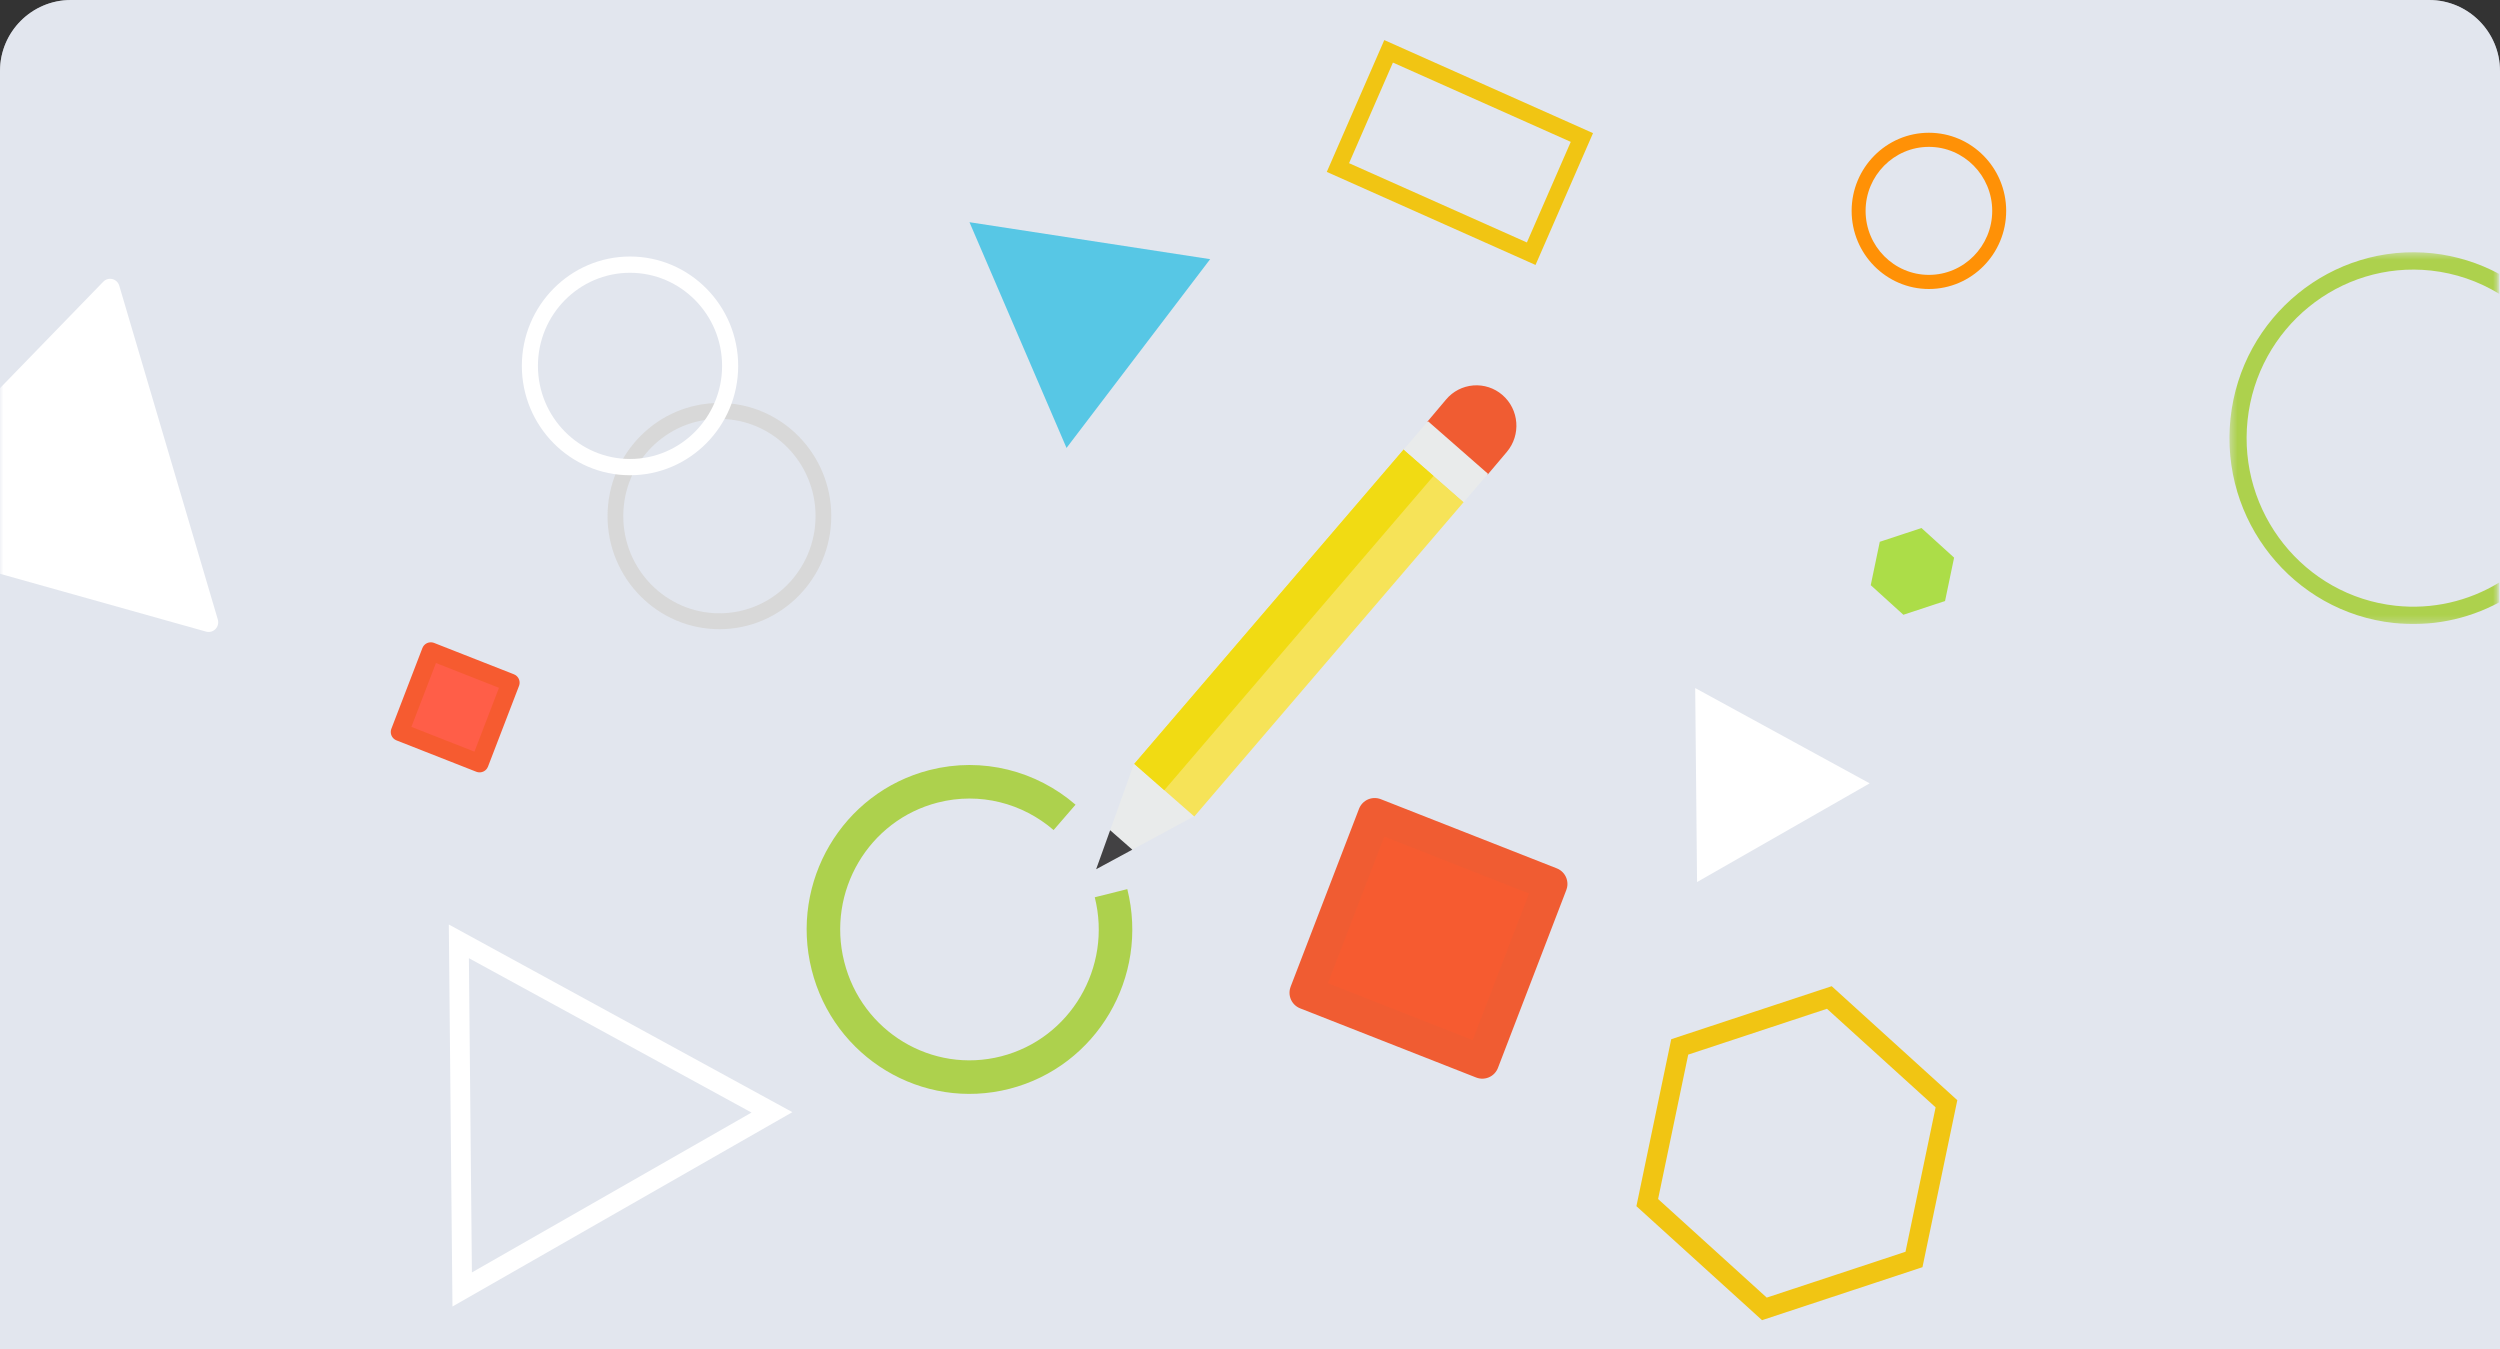 <?xml version="1.0" encoding="UTF-8"?>
<svg width="352px" height="190px" viewBox="0 0 352 190" version="1.1" xmlns="http://www.w3.org/2000/svg" xmlns:xlink="http://www.w3.org/1999/xlink">
    <rect x="0" y="0" width="352" height="190" fill="#333333" stroke="none"/>
    <!-- Generator: Sketch 42 (36781) - http://www.bohemiancoding.com/sketch -->
    <title>math-image</title>
    <desc>Created with Sketch.</desc>
    <defs>
        <path d="M0,9.998 C0,4.476 4.483,0 9.991,0 L342.009,0 C347.527,0 352,4.486 352,9.998 L352,190 L0,190 L0,9.998 Z" id="path-1"></path>
        <polygon id="path-3" points="38.38 52.762 38.38 0.415 0.387 0.415 0.387 52.762"></polygon>
    </defs>
    <g id="Page-1" stroke="none" stroke-width="1" fill="none" fill-rule="evenodd">
        <g id="Desktop-HD" transform="translate(-545, -417)">
            <g id="math-image" transform="translate(545, 417)">
                <g id="Group">
                    <path d="M0,9.998 C0,4.476 4.483,0 9.991,0 L342.009,0 C347.527,0 352,4.486 352,9.998 L352,190 L0,190 L0,9.998 Z" id="Shape" fill="#E2E6EE" fill-rule="nonzero" opacity="0.5"></path>
                    <g id="Group-2">
                        <mask id="mask-2" fill="white">
                            <use xlink:href="#path-1"></use>
                        </mask>
                        <use id="Mask" fill="#E2E6EE" fill-rule="nonzero" opacity="0.5" xlink:href="#path-1"></use>
                        <g mask="url(#mask-2)">
                            <g transform="translate(0, 5)">
                                <path d="M189.947,17.975 L214.987,29.138 L221.164,14.975 L196.124,3.811 L189.947,17.975 L189.947,17.975 Z M216.202,32.306 L186.812,19.204 L194.908,0.643 L224.297,13.745 L216.202,32.306 L216.202,32.306 Z M235.31,141.319 L230.406,164.831 L248.094,180.881 L270.684,173.419 L275.589,149.907 L257.902,133.857 L235.31,141.319 L235.31,141.319 Z M233.46,163.823 L237.702,143.489 L257.238,137.036 L272.535,150.916 L268.294,171.249 L248.756,177.703 L233.459,163.823 L233.46,163.823 Z" id="Shape" stroke="none" fill="#F1C513" fill-rule="nonzero"></path>
                                <polygon id="Shape" stroke="none" fill="#E9EBEB" fill-rule="nonzero" points="154.335 117.389 157.005 109.957 159.67 102.526 163.899 106.228 168.127 109.932 161.23 113.66"></polygon>
                                <polygon id="Shape" stroke="none" fill="#424143" fill-rule="nonzero" points="156.308 111.895 154.334 117.389 159.432 114.633"></polygon>
                                <path d="M203.612,51.245 L200.917,54.439 L209.468,61.817 L212.166,58.624 C214.178,56.237 213.901,52.649 211.536,50.61 C210.406,49.633 208.931,49.149 207.441,49.269 C205.952,49.388 204.572,50.1 203.612,51.245" id="Shape" stroke="none" fill="#F05C32" fill-rule="nonzero"></path>
                                <polygon id="Shape" stroke="none" fill="#F6E358" fill-rule="nonzero" points="168.157 109.96 159.704 102.555 197.637 58.289 206.089 65.692"></polygon>
                                <polygon id="Shape" stroke="none" fill="#F1DB13" fill-rule="nonzero" points="163.93 106.258 159.704 102.555 197.637 58.289 201.863 61.991"></polygon>
                                <polygon id="Shape" stroke="none" fill="#E9EBEB" fill-rule="nonzero" points="206.089 65.692 197.637 58.289 201.052 54.302 209.505 61.707"></polygon>
                                <path d="M271.59,15.679 C266.675,15.679 262.676,19.721 262.676,24.691 C262.676,29.661 266.675,33.703 271.59,33.703 C276.505,33.703 280.504,29.66 280.504,24.691 C280.504,19.721 276.504,15.679 271.59,15.679 M271.59,35.692 C265.59,35.692 260.71,30.757 260.71,24.691 C260.71,18.625 265.59,13.691 271.59,13.691 C277.59,13.691 282.47,18.625 282.47,24.691 C282.47,30.757 277.59,35.691 271.59,35.691" id="Shape" stroke="none" fill="#FF9106" fill-rule="nonzero"></path>
                                <polygon id="Shape" stroke="none" fill="#F65B30" fill-rule="nonzero" points="208.705 144.517 183.923 134.778 193.555 109.723 218.335 119.463"></polygon>
                                <polygon id="Shape" stroke="#F05C32" stroke-width="4.722" stroke-linecap="round" stroke-linejoin="round" fill="none" points="208.705 144.517 183.923 134.778 193.555 109.723 218.335 119.463"></polygon>
                                <polygon id="Shape" stroke="none" fill="#FF5E48" fill-rule="nonzero" points="67.527 102.481 56.289 98.065 60.657 86.705 71.893 91.121"></polygon>
                                <polygon id="Shape" stroke="#F65B30" stroke-width="2.537" stroke-linecap="round" stroke-linejoin="round" fill="none" points="67.527 102.481 56.289 98.065 60.657 86.705 71.893 91.121"></polygon>
                                <path d="M156.433,120.762 C159.221,131.891 152.559,143.197 141.55,146.018 C130.546,148.836 119.36,142.1 116.572,130.972 C113.782,119.843 120.444,108.536 131.453,105.714 C138.186,103.991 144.986,105.844 149.891,110.087" id="Shape" stroke="#ADD14D" stroke-width="4.722" fill="none"></path>
                                <polygon id="Shape" stroke="none" fill="#57C7E5" fill-rule="nonzero" points="150.166 58.069 136.502 26.287 170.39 31.49"></polygon>
                                <path d="M66.021,129.912 L66.444,174.16 L105.814,151.648 L66.021,129.912 L66.021,129.912 Z M63.707,178.957 L63.193,125.169 L111.565,151.591 L63.707,178.957 Z M238.684,91.878 L263.249,105.296 L238.946,119.192 L238.684,91.878 Z" id="Shape" stroke="none" fill="#FFFFFF" fill-rule="nonzero"></path>
                                <path d="M101.293,53.979 C93.829,53.979 87.756,60.119 87.756,67.666 C87.756,75.212 93.829,81.352 101.293,81.352 C108.757,81.352 114.83,75.212 114.83,67.666 C114.83,60.119 108.757,53.979 101.293,53.979 M101.293,83.591 C92.608,83.591 85.542,76.447 85.542,67.666 C85.542,58.884 92.608,51.74 101.293,51.74 C109.978,51.74 117.044,58.884 117.044,67.666 C117.044,76.446 109.978,83.591 101.293,83.591" id="Shape" stroke="none" fill="#D8D8D8" fill-rule="nonzero"></path>
                                <polygon id="Shape" stroke="none" fill="#ACDD48" fill-rule="nonzero" points="267.994 81.56 263.4 77.392 264.673 71.284 270.543 69.346 275.137 73.515 273.863 79.622"></polygon>
                                <path d="M88.706,33.408 C81.557,33.408 75.741,39.288 75.741,46.516 C75.741,53.744 81.557,59.624 88.706,59.624 C95.854,59.624 101.67,53.744 101.67,46.516 C101.67,39.288 95.854,33.408 88.706,33.408 M88.706,61.914 C80.308,61.914 73.476,55.007 73.476,46.516 C73.476,38.026 80.308,31.118 88.706,31.118 C97.103,31.118 103.935,38.025 103.935,46.516 C103.935,55.006 97.103,61.914 88.705,61.914" id="Shape" stroke="none" fill="#FFFFFF" fill-rule="nonzero"></path>
                                <g id="Group" stroke="none" stroke-width="1" fill="none" fill-rule="evenodd" transform="translate(313.52, 30.103)">
                                    <g id="Clipped">
                                        <mask id="mask-4" fill="white">
                                            <use xlink:href="#path-3"></use>
                                        </mask>
                                        <g id="a"></g>
                                        <path d="M38.38,46.904 C34.009,49.586 28.871,50.74 23.773,50.184 C10.904,48.79 1.557,37.072 2.936,24.063 C4.313,11.053 15.906,1.595 28.775,2.993 C32.179,3.367 35.459,4.487 38.38,6.274 L38.38,3.474 C35.48,1.912 32.306,0.924 29.032,0.563 C14.838,-0.966 2.054,9.454 0.536,23.802 C-0.986,38.15 9.322,51.073 23.516,52.612 C28.651,53.17 33.834,52.156 38.38,49.703 L38.38,46.904 Z" id="Shape" fill="#ADD14D" fill-rule="nonzero" mask="url(#mask-4)"></path>
                                    </g>
                                </g>
                                <path d="M30.669,82.23 L16.793,35.228 C16.659,34.768 16.291,34.413 15.826,34.295 C15.363,34.181 14.873,34.321 14.541,34.664 L0,49.652 L0,75.79 L29.018,83.932 C29.491,84.063 29.997,83.925 30.338,83.573 C30.683,83.219 30.808,82.705 30.668,82.23" id="Shape" stroke="none" fill="#FFFFFF" fill-rule="nonzero"></path>
                            </g>
                        </g>
                    </g>
                </g>
            </g>
        </g>
    </g>
</svg>